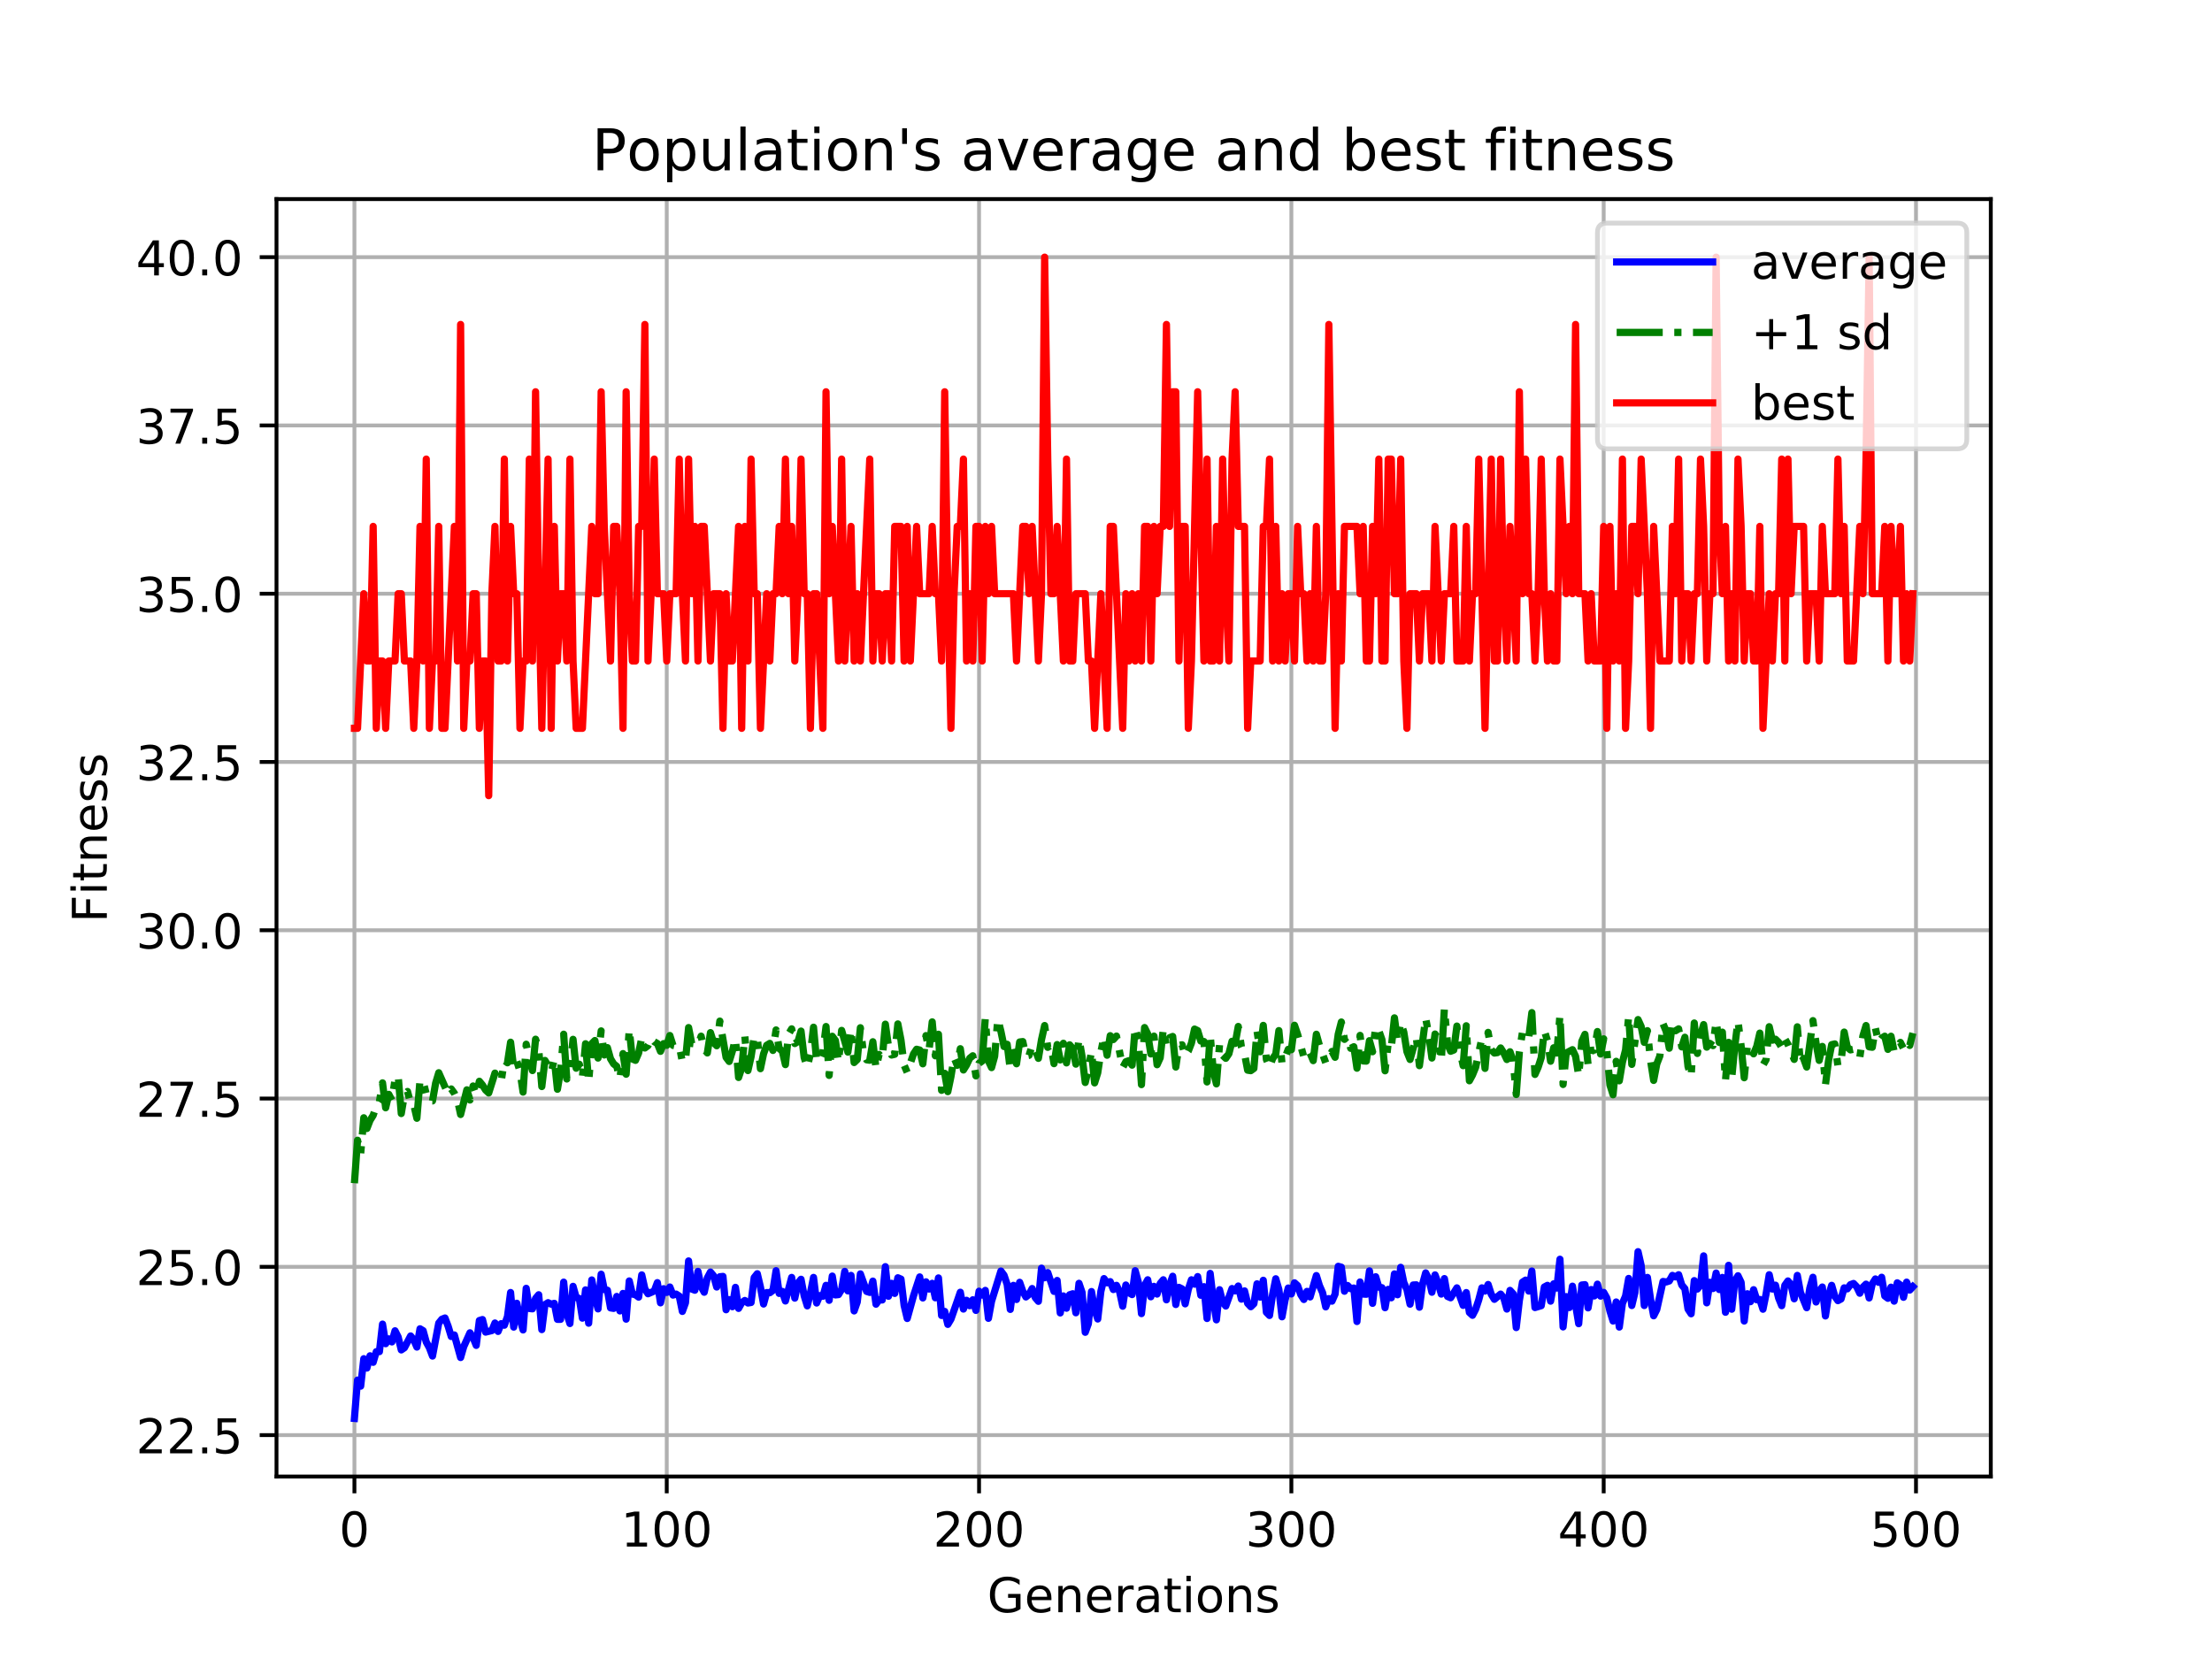 <?xml version="1.0" encoding="utf-8" standalone="no"?>
<!DOCTYPE svg PUBLIC "-//W3C//DTD SVG 1.1//EN"
  "http://www.w3.org/Graphics/SVG/1.1/DTD/svg11.dtd">
<!-- Created with matplotlib (https://matplotlib.org/) -->
<svg height="345.6pt" version="1.1" viewBox="0 0 460.8 345.6" width="460.8pt" xmlns="http://www.w3.org/2000/svg" xmlns:xlink="http://www.w3.org/1999/xlink">
 <defs>
  <style type="text/css">
*{stroke-linecap:butt;stroke-linejoin:round;}
  </style>
 </defs>
 <g id="figure_1">
  <g id="patch_1">
   <path d="M 0 345.6 
L 460.8 345.6 
L 460.8 0 
L 0 0 
z
" style="fill:#ffffff;"/>
  </g>
  <g id="axes_1">
   <g id="patch_2">
    <path d="M 57.6 307.584 
L 414.72 307.584 
L 414.72 41.472 
L 57.6 41.472 
z
" style="fill:#ffffff;"/>
   </g>
   <g id="matplotlib.axis_1">
    <g id="xtick_1">
     <g id="line2d_1">
      <path clip-path="url(#p92b3141a7f)" d="M 73.833 307.584 
L 73.833 41.472 
" style="fill:none;stroke:#b0b0b0;stroke-linecap:square;stroke-width:0.8;"/>
     </g>
     <g id="line2d_2">
      <defs>
       <path d="M 0 0 
L 0 3.5 
" id="ma9884f217b" style="stroke:#000000;stroke-width:0.8;"/>
      </defs>
      <g>
       <use style="stroke:#000000;stroke-width:0.8;" x="73.833" xlink:href="#ma9884f217b" y="307.584"/>
      </g>
     </g>
     <g id="text_1">
      <!-- 0 -->
      <defs>
       <path d="M 31.781 66.406 
Q 24.172 66.406 20.328 58.906 
Q 16.5 51.422 16.5 36.375 
Q 16.5 21.391 20.328 13.891 
Q 24.172 6.391 31.781 6.391 
Q 39.453 6.391 43.281 13.891 
Q 47.125 21.391 47.125 36.375 
Q 47.125 51.422 43.281 58.906 
Q 39.453 66.406 31.781 66.406 
z
M 31.781 74.219 
Q 44.047 74.219 50.516 64.516 
Q 56.984 54.828 56.984 36.375 
Q 56.984 17.969 50.516 8.266 
Q 44.047 -1.422 31.781 -1.422 
Q 19.531 -1.422 13.062 8.266 
Q 6.594 17.969 6.594 36.375 
Q 6.594 54.828 13.062 64.516 
Q 19.531 74.219 31.781 74.219 
z
" id="DejaVuSans-48"/>
      </defs>
      <g transform="translate(70.651 322.182)scale(0.1 -0.1)">
       <use xlink:href="#DejaVuSans-48"/>
      </g>
     </g>
    </g>
    <g id="xtick_2">
     <g id="line2d_3">
      <path clip-path="url(#p92b3141a7f)" d="M 138.894 307.584 
L 138.894 41.472 
" style="fill:none;stroke:#b0b0b0;stroke-linecap:square;stroke-width:0.8;"/>
     </g>
     <g id="line2d_4">
      <g>
       <use style="stroke:#000000;stroke-width:0.8;" x="138.894" xlink:href="#ma9884f217b" y="307.584"/>
      </g>
     </g>
     <g id="text_2">
      <!-- 100 -->
      <defs>
       <path d="M 12.406 8.297 
L 28.516 8.297 
L 28.516 63.922 
L 10.984 60.406 
L 10.984 69.391 
L 28.422 72.906 
L 38.281 72.906 
L 38.281 8.297 
L 54.391 8.297 
L 54.391 0 
L 12.406 0 
z
" id="DejaVuSans-49"/>
      </defs>
      <g transform="translate(129.35 322.182)scale(0.1 -0.1)">
       <use xlink:href="#DejaVuSans-49"/>
       <use x="63.623" xlink:href="#DejaVuSans-48"/>
       <use x="127.246" xlink:href="#DejaVuSans-48"/>
      </g>
     </g>
    </g>
    <g id="xtick_3">
     <g id="line2d_5">
      <path clip-path="url(#p92b3141a7f)" d="M 203.955 307.584 
L 203.955 41.472 
" style="fill:none;stroke:#b0b0b0;stroke-linecap:square;stroke-width:0.8;"/>
     </g>
     <g id="line2d_6">
      <g>
       <use style="stroke:#000000;stroke-width:0.8;" x="203.955" xlink:href="#ma9884f217b" y="307.584"/>
      </g>
     </g>
     <g id="text_3">
      <!-- 200 -->
      <defs>
       <path d="M 19.188 8.297 
L 53.609 8.297 
L 53.609 0 
L 7.328 0 
L 7.328 8.297 
Q 12.938 14.109 22.625 23.891 
Q 32.328 33.688 34.812 36.531 
Q 39.547 41.844 41.422 45.531 
Q 43.312 49.219 43.312 52.781 
Q 43.312 58.594 39.234 62.25 
Q 35.156 65.922 28.609 65.922 
Q 23.969 65.922 18.812 64.312 
Q 13.672 62.703 7.812 59.422 
L 7.812 69.391 
Q 13.766 71.781 18.938 73 
Q 24.125 74.219 28.422 74.219 
Q 39.75 74.219 46.484 68.547 
Q 53.219 62.891 53.219 53.422 
Q 53.219 48.922 51.531 44.891 
Q 49.859 40.875 45.406 35.406 
Q 44.188 33.984 37.641 27.219 
Q 31.109 20.453 19.188 8.297 
z
" id="DejaVuSans-50"/>
      </defs>
      <g transform="translate(194.411 322.182)scale(0.1 -0.1)">
       <use xlink:href="#DejaVuSans-50"/>
       <use x="63.623" xlink:href="#DejaVuSans-48"/>
       <use x="127.246" xlink:href="#DejaVuSans-48"/>
      </g>
     </g>
    </g>
    <g id="xtick_4">
     <g id="line2d_7">
      <path clip-path="url(#p92b3141a7f)" d="M 269.016 307.584 
L 269.016 41.472 
" style="fill:none;stroke:#b0b0b0;stroke-linecap:square;stroke-width:0.8;"/>
     </g>
     <g id="line2d_8">
      <g>
       <use style="stroke:#000000;stroke-width:0.8;" x="269.016" xlink:href="#ma9884f217b" y="307.584"/>
      </g>
     </g>
     <g id="text_4">
      <!-- 300 -->
      <defs>
       <path d="M 40.578 39.312 
Q 47.656 37.797 51.625 33 
Q 55.609 28.219 55.609 21.188 
Q 55.609 10.406 48.188 4.484 
Q 40.766 -1.422 27.094 -1.422 
Q 22.516 -1.422 17.656 -0.516 
Q 12.797 0.391 7.625 2.203 
L 7.625 11.719 
Q 11.719 9.328 16.594 8.109 
Q 21.484 6.891 26.812 6.891 
Q 36.078 6.891 40.938 10.547 
Q 45.797 14.203 45.797 21.188 
Q 45.797 27.641 41.281 31.266 
Q 36.766 34.906 28.719 34.906 
L 20.219 34.906 
L 20.219 43.016 
L 29.109 43.016 
Q 36.375 43.016 40.234 45.922 
Q 44.094 48.828 44.094 54.297 
Q 44.094 59.906 40.109 62.906 
Q 36.141 65.922 28.719 65.922 
Q 24.656 65.922 20.016 65.031 
Q 15.375 64.156 9.812 62.312 
L 9.812 71.094 
Q 15.438 72.656 20.344 73.438 
Q 25.25 74.219 29.594 74.219 
Q 40.828 74.219 47.359 69.109 
Q 53.906 64.016 53.906 55.328 
Q 53.906 49.266 50.438 45.094 
Q 46.969 40.922 40.578 39.312 
z
" id="DejaVuSans-51"/>
      </defs>
      <g transform="translate(259.472 322.182)scale(0.1 -0.1)">
       <use xlink:href="#DejaVuSans-51"/>
       <use x="63.623" xlink:href="#DejaVuSans-48"/>
       <use x="127.246" xlink:href="#DejaVuSans-48"/>
      </g>
     </g>
    </g>
    <g id="xtick_5">
     <g id="line2d_9">
      <path clip-path="url(#p92b3141a7f)" d="M 334.077 307.584 
L 334.077 41.472 
" style="fill:none;stroke:#b0b0b0;stroke-linecap:square;stroke-width:0.8;"/>
     </g>
     <g id="line2d_10">
      <g>
       <use style="stroke:#000000;stroke-width:0.8;" x="334.077" xlink:href="#ma9884f217b" y="307.584"/>
      </g>
     </g>
     <g id="text_5">
      <!-- 400 -->
      <defs>
       <path d="M 37.797 64.312 
L 12.891 25.391 
L 37.797 25.391 
z
M 35.203 72.906 
L 47.609 72.906 
L 47.609 25.391 
L 58.016 25.391 
L 58.016 17.188 
L 47.609 17.188 
L 47.609 0 
L 37.797 0 
L 37.797 17.188 
L 4.891 17.188 
L 4.891 26.703 
z
" id="DejaVuSans-52"/>
      </defs>
      <g transform="translate(324.533 322.182)scale(0.1 -0.1)">
       <use xlink:href="#DejaVuSans-52"/>
       <use x="63.623" xlink:href="#DejaVuSans-48"/>
       <use x="127.246" xlink:href="#DejaVuSans-48"/>
      </g>
     </g>
    </g>
    <g id="xtick_6">
     <g id="line2d_11">
      <path clip-path="url(#p92b3141a7f)" d="M 399.138 307.584 
L 399.138 41.472 
" style="fill:none;stroke:#b0b0b0;stroke-linecap:square;stroke-width:0.8;"/>
     </g>
     <g id="line2d_12">
      <g>
       <use style="stroke:#000000;stroke-width:0.8;" x="399.138" xlink:href="#ma9884f217b" y="307.584"/>
      </g>
     </g>
     <g id="text_6">
      <!-- 500 -->
      <defs>
       <path d="M 10.797 72.906 
L 49.516 72.906 
L 49.516 64.594 
L 19.828 64.594 
L 19.828 46.734 
Q 21.969 47.469 24.109 47.828 
Q 26.266 48.188 28.422 48.188 
Q 40.625 48.188 47.75 41.5 
Q 54.891 34.812 54.891 23.391 
Q 54.891 11.625 47.562 5.094 
Q 40.234 -1.422 26.906 -1.422 
Q 22.312 -1.422 17.547 -0.641 
Q 12.797 0.141 7.719 1.703 
L 7.719 11.625 
Q 12.109 9.234 16.797 8.062 
Q 21.484 6.891 26.703 6.891 
Q 35.156 6.891 40.078 11.328 
Q 45.016 15.766 45.016 23.391 
Q 45.016 31 40.078 35.438 
Q 35.156 39.891 26.703 39.891 
Q 22.75 39.891 18.812 39.016 
Q 14.891 38.141 10.797 36.281 
z
" id="DejaVuSans-53"/>
      </defs>
      <g transform="translate(389.594 322.182)scale(0.1 -0.1)">
       <use xlink:href="#DejaVuSans-53"/>
       <use x="63.623" xlink:href="#DejaVuSans-48"/>
       <use x="127.246" xlink:href="#DejaVuSans-48"/>
      </g>
     </g>
    </g>
    <g id="text_7">
     <!-- Generations -->
     <defs>
      <path d="M 59.516 10.406 
L 59.516 29.984 
L 43.406 29.984 
L 43.406 38.094 
L 69.281 38.094 
L 69.281 6.781 
Q 63.578 2.734 56.688 0.656 
Q 49.812 -1.422 42 -1.422 
Q 24.906 -1.422 15.25 8.562 
Q 5.609 18.562 5.609 36.375 
Q 5.609 54.25 15.25 64.234 
Q 24.906 74.219 42 74.219 
Q 49.125 74.219 55.547 72.453 
Q 61.969 70.703 67.391 67.281 
L 67.391 56.781 
Q 61.922 61.422 55.766 63.766 
Q 49.609 66.109 42.828 66.109 
Q 29.438 66.109 22.719 58.641 
Q 16.016 51.172 16.016 36.375 
Q 16.016 21.625 22.719 14.156 
Q 29.438 6.688 42.828 6.688 
Q 48.047 6.688 52.141 7.594 
Q 56.25 8.5 59.516 10.406 
z
" id="DejaVuSans-71"/>
      <path d="M 56.203 29.594 
L 56.203 25.203 
L 14.891 25.203 
Q 15.484 15.922 20.484 11.062 
Q 25.484 6.203 34.422 6.203 
Q 39.594 6.203 44.453 7.469 
Q 49.312 8.734 54.109 11.281 
L 54.109 2.781 
Q 49.266 0.734 44.188 -0.344 
Q 39.109 -1.422 33.891 -1.422 
Q 20.797 -1.422 13.156 6.188 
Q 5.516 13.812 5.516 26.812 
Q 5.516 40.234 12.766 48.109 
Q 20.016 56 32.328 56 
Q 43.359 56 49.781 48.891 
Q 56.203 41.797 56.203 29.594 
z
M 47.219 32.234 
Q 47.125 39.594 43.094 43.984 
Q 39.062 48.391 32.422 48.391 
Q 24.906 48.391 20.391 44.141 
Q 15.875 39.891 15.188 32.172 
z
" id="DejaVuSans-101"/>
      <path d="M 54.891 33.016 
L 54.891 0 
L 45.906 0 
L 45.906 32.719 
Q 45.906 40.484 42.875 44.328 
Q 39.844 48.188 33.797 48.188 
Q 26.516 48.188 22.312 43.547 
Q 18.109 38.922 18.109 30.906 
L 18.109 0 
L 9.078 0 
L 9.078 54.688 
L 18.109 54.688 
L 18.109 46.188 
Q 21.344 51.125 25.703 53.562 
Q 30.078 56 35.797 56 
Q 45.219 56 50.047 50.172 
Q 54.891 44.344 54.891 33.016 
z
" id="DejaVuSans-110"/>
      <path d="M 41.109 46.297 
Q 39.594 47.172 37.812 47.578 
Q 36.031 48 33.891 48 
Q 26.266 48 22.188 43.047 
Q 18.109 38.094 18.109 28.812 
L 18.109 0 
L 9.078 0 
L 9.078 54.688 
L 18.109 54.688 
L 18.109 46.188 
Q 20.953 51.172 25.484 53.578 
Q 30.031 56 36.531 56 
Q 37.453 56 38.578 55.875 
Q 39.703 55.766 41.062 55.516 
z
" id="DejaVuSans-114"/>
      <path d="M 34.281 27.484 
Q 23.391 27.484 19.188 25 
Q 14.984 22.516 14.984 16.5 
Q 14.984 11.719 18.141 8.906 
Q 21.297 6.109 26.703 6.109 
Q 34.188 6.109 38.703 11.406 
Q 43.219 16.703 43.219 25.484 
L 43.219 27.484 
z
M 52.203 31.203 
L 52.203 0 
L 43.219 0 
L 43.219 8.297 
Q 40.141 3.328 35.547 0.953 
Q 30.953 -1.422 24.312 -1.422 
Q 15.922 -1.422 10.953 3.297 
Q 6 8.016 6 15.922 
Q 6 25.141 12.172 29.828 
Q 18.359 34.516 30.609 34.516 
L 43.219 34.516 
L 43.219 35.406 
Q 43.219 41.609 39.141 45 
Q 35.062 48.391 27.688 48.391 
Q 23 48.391 18.547 47.266 
Q 14.109 46.141 10.016 43.891 
L 10.016 52.203 
Q 14.938 54.109 19.578 55.047 
Q 24.219 56 28.609 56 
Q 40.484 56 46.344 49.844 
Q 52.203 43.703 52.203 31.203 
z
" id="DejaVuSans-97"/>
      <path d="M 18.312 70.219 
L 18.312 54.688 
L 36.812 54.688 
L 36.812 47.703 
L 18.312 47.703 
L 18.312 18.016 
Q 18.312 11.328 20.141 9.422 
Q 21.969 7.516 27.594 7.516 
L 36.812 7.516 
L 36.812 0 
L 27.594 0 
Q 17.188 0 13.234 3.875 
Q 9.281 7.766 9.281 18.016 
L 9.281 47.703 
L 2.688 47.703 
L 2.688 54.688 
L 9.281 54.688 
L 9.281 70.219 
z
" id="DejaVuSans-116"/>
      <path d="M 9.422 54.688 
L 18.406 54.688 
L 18.406 0 
L 9.422 0 
z
M 9.422 75.984 
L 18.406 75.984 
L 18.406 64.594 
L 9.422 64.594 
z
" id="DejaVuSans-105"/>
      <path d="M 30.609 48.391 
Q 23.391 48.391 19.188 42.75 
Q 14.984 37.109 14.984 27.297 
Q 14.984 17.484 19.156 11.844 
Q 23.344 6.203 30.609 6.203 
Q 37.797 6.203 41.984 11.859 
Q 46.188 17.531 46.188 27.297 
Q 46.188 37.016 41.984 42.703 
Q 37.797 48.391 30.609 48.391 
z
M 30.609 56 
Q 42.328 56 49.016 48.375 
Q 55.719 40.766 55.719 27.297 
Q 55.719 13.875 49.016 6.219 
Q 42.328 -1.422 30.609 -1.422 
Q 18.844 -1.422 12.172 6.219 
Q 5.516 13.875 5.516 27.297 
Q 5.516 40.766 12.172 48.375 
Q 18.844 56 30.609 56 
z
" id="DejaVuSans-111"/>
      <path d="M 44.281 53.078 
L 44.281 44.578 
Q 40.484 46.531 36.375 47.5 
Q 32.281 48.484 27.875 48.484 
Q 21.188 48.484 17.844 46.438 
Q 14.5 44.391 14.5 40.281 
Q 14.5 37.156 16.891 35.375 
Q 19.281 33.594 26.516 31.984 
L 29.594 31.297 
Q 39.156 29.25 43.188 25.516 
Q 47.219 21.781 47.219 15.094 
Q 47.219 7.469 41.188 3.016 
Q 35.156 -1.422 24.609 -1.422 
Q 20.219 -1.422 15.453 -0.562 
Q 10.688 0.297 5.422 2 
L 5.422 11.281 
Q 10.406 8.688 15.234 7.391 
Q 20.062 6.109 24.812 6.109 
Q 31.156 6.109 34.562 8.281 
Q 37.984 10.453 37.984 14.406 
Q 37.984 18.062 35.516 20.016 
Q 33.062 21.969 24.703 23.781 
L 21.578 24.516 
Q 13.234 26.266 9.516 29.906 
Q 5.812 33.547 5.812 39.891 
Q 5.812 47.609 11.281 51.797 
Q 16.75 56 26.812 56 
Q 31.781 56 36.172 55.266 
Q 40.578 54.547 44.281 53.078 
z
" id="DejaVuSans-115"/>
     </defs>
     <g transform="translate(205.662 335.861)scale(0.1 -0.1)">
      <use xlink:href="#DejaVuSans-71"/>
      <use x="77.49" xlink:href="#DejaVuSans-101"/>
      <use x="139.014" xlink:href="#DejaVuSans-110"/>
      <use x="202.393" xlink:href="#DejaVuSans-101"/>
      <use x="263.916" xlink:href="#DejaVuSans-114"/>
      <use x="305.029" xlink:href="#DejaVuSans-97"/>
      <use x="366.309" xlink:href="#DejaVuSans-116"/>
      <use x="405.518" xlink:href="#DejaVuSans-105"/>
      <use x="433.301" xlink:href="#DejaVuSans-111"/>
      <use x="494.482" xlink:href="#DejaVuSans-110"/>
      <use x="557.861" xlink:href="#DejaVuSans-115"/>
     </g>
    </g>
   </g>
   <g id="matplotlib.axis_2">
    <g id="ytick_1">
     <g id="line2d_13">
      <path clip-path="url(#p92b3141a7f)" d="M 57.6 298.959 
L 414.72 298.959 
" style="fill:none;stroke:#b0b0b0;stroke-linecap:square;stroke-width:0.8;"/>
     </g>
     <g id="line2d_14">
      <defs>
       <path d="M 0 0 
L -3.5 0 
" id="mbeeeafb068" style="stroke:#000000;stroke-width:0.8;"/>
      </defs>
      <g>
       <use style="stroke:#000000;stroke-width:0.8;" x="57.6" xlink:href="#mbeeeafb068" y="298.959"/>
      </g>
     </g>
     <g id="text_8">
      <!-- 22.5 -->
      <defs>
       <path d="M 10.688 12.406 
L 21 12.406 
L 21 0 
L 10.688 0 
z
" id="DejaVuSans-46"/>
      </defs>
      <g transform="translate(28.334 302.758)scale(0.1 -0.1)">
       <use xlink:href="#DejaVuSans-50"/>
       <use x="63.623" xlink:href="#DejaVuSans-50"/>
       <use x="127.246" xlink:href="#DejaVuSans-46"/>
       <use x="159.033" xlink:href="#DejaVuSans-53"/>
      </g>
     </g>
    </g>
    <g id="ytick_2">
     <g id="line2d_15">
      <path clip-path="url(#p92b3141a7f)" d="M 57.6 263.903 
L 414.72 263.903 
" style="fill:none;stroke:#b0b0b0;stroke-linecap:square;stroke-width:0.8;"/>
     </g>
     <g id="line2d_16">
      <g>
       <use style="stroke:#000000;stroke-width:0.8;" x="57.6" xlink:href="#mbeeeafb068" y="263.903"/>
      </g>
     </g>
     <g id="text_9">
      <!-- 25.0 -->
      <g transform="translate(28.334 267.702)scale(0.1 -0.1)">
       <use xlink:href="#DejaVuSans-50"/>
       <use x="63.623" xlink:href="#DejaVuSans-53"/>
       <use x="127.246" xlink:href="#DejaVuSans-46"/>
       <use x="159.033" xlink:href="#DejaVuSans-48"/>
      </g>
     </g>
    </g>
    <g id="ytick_3">
     <g id="line2d_17">
      <path clip-path="url(#p92b3141a7f)" d="M 57.6 228.847 
L 414.72 228.847 
" style="fill:none;stroke:#b0b0b0;stroke-linecap:square;stroke-width:0.8;"/>
     </g>
     <g id="line2d_18">
      <g>
       <use style="stroke:#000000;stroke-width:0.8;" x="57.6" xlink:href="#mbeeeafb068" y="228.847"/>
      </g>
     </g>
     <g id="text_10">
      <!-- 27.5 -->
      <defs>
       <path d="M 8.203 72.906 
L 55.078 72.906 
L 55.078 68.703 
L 28.609 0 
L 18.312 0 
L 43.219 64.594 
L 8.203 64.594 
z
" id="DejaVuSans-55"/>
      </defs>
      <g transform="translate(28.334 232.646)scale(0.1 -0.1)">
       <use xlink:href="#DejaVuSans-50"/>
       <use x="63.623" xlink:href="#DejaVuSans-55"/>
       <use x="127.246" xlink:href="#DejaVuSans-46"/>
       <use x="159.033" xlink:href="#DejaVuSans-53"/>
      </g>
     </g>
    </g>
    <g id="ytick_4">
     <g id="line2d_19">
      <path clip-path="url(#p92b3141a7f)" d="M 57.6 193.791 
L 414.72 193.791 
" style="fill:none;stroke:#b0b0b0;stroke-linecap:square;stroke-width:0.8;"/>
     </g>
     <g id="line2d_20">
      <g>
       <use style="stroke:#000000;stroke-width:0.8;" x="57.6" xlink:href="#mbeeeafb068" y="193.791"/>
      </g>
     </g>
     <g id="text_11">
      <!-- 30.0 -->
      <g transform="translate(28.334 197.59)scale(0.1 -0.1)">
       <use xlink:href="#DejaVuSans-51"/>
       <use x="63.623" xlink:href="#DejaVuSans-48"/>
       <use x="127.246" xlink:href="#DejaVuSans-46"/>
       <use x="159.033" xlink:href="#DejaVuSans-48"/>
      </g>
     </g>
    </g>
    <g id="ytick_5">
     <g id="line2d_21">
      <path clip-path="url(#p92b3141a7f)" d="M 57.6 158.735 
L 414.72 158.735 
" style="fill:none;stroke:#b0b0b0;stroke-linecap:square;stroke-width:0.8;"/>
     </g>
     <g id="line2d_22">
      <g>
       <use style="stroke:#000000;stroke-width:0.8;" x="57.6" xlink:href="#mbeeeafb068" y="158.735"/>
      </g>
     </g>
     <g id="text_12">
      <!-- 32.5 -->
      <g transform="translate(28.334 162.535)scale(0.1 -0.1)">
       <use xlink:href="#DejaVuSans-51"/>
       <use x="63.623" xlink:href="#DejaVuSans-50"/>
       <use x="127.246" xlink:href="#DejaVuSans-46"/>
       <use x="159.033" xlink:href="#DejaVuSans-53"/>
      </g>
     </g>
    </g>
    <g id="ytick_6">
     <g id="line2d_23">
      <path clip-path="url(#p92b3141a7f)" d="M 57.6 123.68 
L 414.72 123.68 
" style="fill:none;stroke:#b0b0b0;stroke-linecap:square;stroke-width:0.8;"/>
     </g>
     <g id="line2d_24">
      <g>
       <use style="stroke:#000000;stroke-width:0.8;" x="57.6" xlink:href="#mbeeeafb068" y="123.68"/>
      </g>
     </g>
     <g id="text_13">
      <!-- 35.0 -->
      <g transform="translate(28.334 127.479)scale(0.1 -0.1)">
       <use xlink:href="#DejaVuSans-51"/>
       <use x="63.623" xlink:href="#DejaVuSans-53"/>
       <use x="127.246" xlink:href="#DejaVuSans-46"/>
       <use x="159.033" xlink:href="#DejaVuSans-48"/>
      </g>
     </g>
    </g>
    <g id="ytick_7">
     <g id="line2d_25">
      <path clip-path="url(#p92b3141a7f)" d="M 57.6 88.624 
L 414.72 88.624 
" style="fill:none;stroke:#b0b0b0;stroke-linecap:square;stroke-width:0.8;"/>
     </g>
     <g id="line2d_26">
      <g>
       <use style="stroke:#000000;stroke-width:0.8;" x="57.6" xlink:href="#mbeeeafb068" y="88.624"/>
      </g>
     </g>
     <g id="text_14">
      <!-- 37.5 -->
      <g transform="translate(28.334 92.423)scale(0.1 -0.1)">
       <use xlink:href="#DejaVuSans-51"/>
       <use x="63.623" xlink:href="#DejaVuSans-55"/>
       <use x="127.246" xlink:href="#DejaVuSans-46"/>
       <use x="159.033" xlink:href="#DejaVuSans-53"/>
      </g>
     </g>
    </g>
    <g id="ytick_8">
     <g id="line2d_27">
      <path clip-path="url(#p92b3141a7f)" d="M 57.6 53.568 
L 414.72 53.568 
" style="fill:none;stroke:#b0b0b0;stroke-linecap:square;stroke-width:0.8;"/>
     </g>
     <g id="line2d_28">
      <g>
       <use style="stroke:#000000;stroke-width:0.8;" x="57.6" xlink:href="#mbeeeafb068" y="53.568"/>
      </g>
     </g>
     <g id="text_15">
      <!-- 40.0 -->
      <g transform="translate(28.334 57.367)scale(0.1 -0.1)">
       <use xlink:href="#DejaVuSans-52"/>
       <use x="63.623" xlink:href="#DejaVuSans-48"/>
       <use x="127.246" xlink:href="#DejaVuSans-46"/>
       <use x="159.033" xlink:href="#DejaVuSans-48"/>
      </g>
     </g>
    </g>
    <g id="text_16">
     <!-- Fitness -->
     <defs>
      <path d="M 9.812 72.906 
L 51.703 72.906 
L 51.703 64.594 
L 19.672 64.594 
L 19.672 43.109 
L 48.578 43.109 
L 48.578 34.812 
L 19.672 34.812 
L 19.672 0 
L 9.812 0 
z
" id="DejaVuSans-70"/>
     </defs>
     <g transform="translate(22.255 192.202)rotate(-90)scale(0.1 -0.1)">
      <use xlink:href="#DejaVuSans-70"/>
      <use x="57.41" xlink:href="#DejaVuSans-105"/>
      <use x="85.193" xlink:href="#DejaVuSans-116"/>
      <use x="124.402" xlink:href="#DejaVuSans-110"/>
      <use x="187.781" xlink:href="#DejaVuSans-101"/>
      <use x="249.305" xlink:href="#DejaVuSans-115"/>
      <use x="301.404" xlink:href="#DejaVuSans-115"/>
     </g>
    </g>
   </g>
   <g id="line2d_29">
    <path clip-path="url(#p92b3141a7f)" d="M 73.833 295.488 
L 74.483 287.495 
L 75.134 288.765 
L 75.785 283.043 
L 76.435 284.989 
L 77.086 282.436 
L 77.736 283.796 
L 78.387 281.579 
L 79.038 281.571 
L 79.688 275.836 
L 80.339 279.918 
L 80.989 278.912 
L 81.64 279.546 
L 82.291 277.231 
L 82.941 278.515 
L 83.592 281.214 
L 84.242 280.772 
L 85.544 278.306 
L 86.194 279.111 
L 86.845 280.619 
L 87.496 276.812 
L 88.146 277.206 
L 88.797 279.571 
L 89.447 280.758 
L 90.098 282.493 
L 91.399 275.623 
L 92.05 274.825 
L 92.7 274.561 
L 93.351 276.269 
L 94.002 278.418 
L 94.652 278.099 
L 95.953 282.798 
L 96.604 280.532 
L 97.905 277.646 
L 98.556 278.658 
L 99.207 280.268 
L 99.857 275.092 
L 100.508 274.887 
L 101.158 277.502 
L 102.46 277.183 
L 103.11 275.606 
L 103.761 277.361 
L 104.411 275.746 
L 105.062 276.067 
L 105.713 274.279 
L 106.363 269.253 
L 107.014 276.46 
L 107.664 271.494 
L 108.315 274.77 
L 108.966 277.049 
L 109.616 268.379 
L 110.267 272.583 
L 110.918 272.654 
L 111.568 270.493 
L 112.219 269.722 
L 112.869 276.979 
L 113.52 271.79 
L 114.171 271.37 
L 114.821 271.685 
L 115.472 271.51 
L 116.122 274.84 
L 116.773 274.84 
L 117.424 267.093 
L 118.074 273.683 
L 118.725 275.717 
L 119.375 267.969 
L 120.026 270.283 
L 120.677 270.493 
L 121.327 274.595 
L 121.978 268.705 
L 122.629 275.646 
L 123.279 266.637 
L 123.93 270.178 
L 124.58 272.667 
L 125.231 265.445 
L 125.882 268.635 
L 126.532 268.775 
L 127.183 272.456 
L 127.833 272.562 
L 128.484 270.073 
L 129.135 273.087 
L 129.785 269.442 
L 130.436 274.805 
L 131.086 266.847 
L 131.737 269.582 
L 132.388 269.722 
L 133.038 270.213 
L 133.689 265.585 
L 134.339 268.495 
L 134.99 269.512 
L 136.291 268.951 
L 136.942 267.198 
L 137.593 271.405 
L 138.243 268.46 
L 138.894 269.231 
L 139.544 268.109 
L 140.195 269.792 
L 140.846 269.582 
L 141.496 270.002 
L 142.147 273.193 
L 142.797 271.405 
L 143.448 262.676 
L 144.099 268.53 
L 144.749 268.775 
L 145.4 264.849 
L 146.05 268.004 
L 146.701 269.196 
L 147.352 266.216 
L 148.002 264.989 
L 148.653 265.761 
L 149.304 268.109 
L 149.954 265.971 
L 150.605 265.901 
L 151.255 272.842 
L 151.906 270.739 
L 152.557 272.211 
L 153.207 268.18 
L 153.858 272.562 
L 154.508 271.405 
L 155.159 270.914 
L 155.81 271.44 
L 156.46 271.335 
L 157.111 266.146 
L 157.761 265.34 
L 158.412 268.109 
L 159.063 271.65 
L 159.713 269.266 
L 160.364 269.301 
L 161.015 268.811 
L 161.665 264.709 
L 162.316 269.442 
L 162.966 269.021 
L 163.617 271.019 
L 164.918 266.111 
L 165.569 270.423 
L 166.219 267.303 
L 166.87 266.497 
L 167.521 269.932 
L 168.171 272.036 
L 168.822 269.336 
L 169.472 266.111 
L 170.123 271.44 
L 170.774 269.897 
L 171.424 270.037 
L 172.075 267.759 
L 172.725 270.879 
L 173.376 265.831 
L 174.027 269.757 
L 174.677 269.687 
L 175.328 268.6 
L 175.979 264.849 
L 176.629 268.916 
L 177.28 265.691 
L 177.93 273.087 
L 178.581 271.229 
L 179.232 265.375 
L 180.533 269.021 
L 181.183 269.231 
L 181.834 266.882 
L 182.485 271.685 
L 183.135 270.774 
L 183.786 270.809 
L 184.436 263.868 
L 185.087 270.037 
L 185.738 267.338 
L 186.388 269.442 
L 187.039 266.181 
L 187.69 266.462 
L 188.34 271.931 
L 188.991 274.665 
L 190.292 269.967 
L 191.593 266.006 
L 192.244 270.388 
L 192.894 267.023 
L 193.545 268.53 
L 194.196 267.338 
L 194.846 270.353 
L 195.497 266.216 
L 196.147 274.034 
L 196.798 273.193 
L 197.449 275.892 
L 198.099 274.805 
L 199.401 271.089 
L 200.051 269.196 
L 200.702 272.702 
L 201.352 270.879 
L 202.003 272.001 
L 202.654 270.774 
L 203.304 272.982 
L 203.955 268.986 
L 204.605 269.792 
L 205.256 268.811 
L 205.907 274.63 
L 206.557 271.089 
L 208.509 264.779 
L 209.16 265.656 
L 209.81 267.584 
L 210.461 272.772 
L 211.112 267.759 
L 211.762 270.704 
L 212.413 267.128 
L 213.063 268.986 
L 213.714 270.178 
L 214.365 269.652 
L 215.015 268.425 
L 215.666 270.318 
L 216.316 271.089 
L 216.967 264.183 
L 217.618 266.181 
L 218.268 265.095 
L 219.569 269.021 
L 220.22 266.742 
L 220.871 273.508 
L 221.521 269.967 
L 222.172 272.526 
L 222.822 269.722 
L 223.473 269.512 
L 224.124 273.473 
L 224.774 267.338 
L 225.425 269.266 
L 226.076 277.539 
L 226.726 275.752 
L 227.377 269.056 
L 228.027 272.772 
L 228.678 274.77 
L 229.329 269.021 
L 229.979 266.357 
L 230.63 267.233 
L 231.28 266.988 
L 231.931 268.635 
L 232.582 267.759 
L 233.232 269.091 
L 233.883 272.106 
L 234.533 267.689 
L 235.184 269.301 
L 235.835 269.687 
L 236.485 264.709 
L 237.136 267.093 
L 237.787 273.648 
L 238.437 267.794 
L 239.088 266.602 
L 239.738 270.143 
L 240.389 267.969 
L 241.04 269.582 
L 241.69 267.373 
L 242.341 266.602 
L 242.991 270.774 
L 243.642 267.654 
L 244.293 265.866 
L 244.943 271.755 
L 245.594 268.18 
L 246.244 268.495 
L 246.895 271.615 
L 247.546 268.6 
L 248.196 266.602 
L 248.847 267.513 
L 249.498 265.936 
L 250.148 269.827 
L 250.799 268.039 
L 251.449 274.665 
L 252.1 265.27 
L 252.751 270.844 
L 253.401 274.945 
L 254.052 268.67 
L 254.702 271.229 
L 255.353 272.071 
L 256.654 268.425 
L 257.305 268.916 
L 257.955 267.899 
L 258.606 270.633 
L 259.257 268.916 
L 259.907 271.51 
L 260.558 272.211 
L 261.208 271.58 
L 261.859 267.443 
L 262.51 270.213 
L 263.16 266.707 
L 263.811 273.368 
L 264.462 274.034 
L 265.112 269.617 
L 265.763 266.392 
L 266.413 268.635 
L 267.064 274.314 
L 267.715 270.774 
L 268.365 268.32 
L 269.016 269.547 
L 269.666 267.233 
L 270.317 267.829 
L 270.968 269.687 
L 271.618 270.704 
L 272.269 269.021 
L 272.919 270.178 
L 274.221 265.726 
L 274.871 267.829 
L 275.522 269.301 
L 276.173 272.246 
L 276.823 270.528 
L 277.474 271.054 
L 278.124 269.582 
L 278.775 263.798 
L 279.426 263.973 
L 280.076 268.986 
L 280.727 267.794 
L 281.377 268.46 
L 282.028 268.32 
L 282.679 275.296 
L 283.329 267.058 
L 283.98 269.582 
L 284.63 269.617 
L 285.281 264.744 
L 285.932 271.51 
L 286.582 265.971 
L 287.233 268.144 
L 287.884 268.25 
L 288.534 272.421 
L 289.185 268.6 
L 289.835 270.353 
L 290.486 265.375 
L 291.137 269.722 
L 291.787 264.008 
L 292.438 267.163 
L 293.088 268.635 
L 293.739 271.685 
L 294.39 267.689 
L 295.04 267.654 
L 295.691 272.316 
L 296.341 267.513 
L 296.992 265.165 
L 297.643 266.427 
L 298.293 269.196 
L 298.944 265.585 
L 299.595 267.338 
L 300.245 269.582 
L 300.896 266.357 
L 301.546 270.073 
L 302.197 270.353 
L 303.498 268.285 
L 304.799 271.931 
L 305.45 269.266 
L 306.101 273.403 
L 306.751 273.999 
L 307.402 272.737 
L 308.052 270.774 
L 308.703 268.285 
L 309.354 268.951 
L 310.004 267.584 
L 310.655 269.617 
L 311.305 270.669 
L 312.607 269.582 
L 313.257 270.353 
L 313.908 272.702 
L 314.559 268.811 
L 315.209 269.512 
L 315.86 276.558 
L 316.51 270.914 
L 317.161 267.093 
L 317.812 266.672 
L 318.462 268.951 
L 319.113 264.779 
L 319.763 272.386 
L 321.065 272.001 
L 321.715 268.109 
L 322.366 267.759 
L 323.016 271.054 
L 323.667 267.443 
L 324.318 268.32 
L 324.968 262.325 
L 325.619 276.418 
L 326.27 270.108 
L 326.92 272.386 
L 327.571 267.934 
L 328.872 275.752 
L 329.523 267.689 
L 330.173 267.619 
L 330.824 272.456 
L 331.474 268.635 
L 332.125 269.967 
L 332.776 267.513 
L 333.426 270.002 
L 334.077 269.231 
L 334.727 270.388 
L 335.378 273.122 
L 336.029 275.191 
L 336.679 271.229 
L 337.33 276.453 
L 337.981 271.51 
L 338.631 270.002 
L 339.282 266.322 
L 339.932 271.966 
L 340.583 269.266 
L 341.234 260.748 
L 341.884 263.622 
L 342.535 271.966 
L 343.185 266.111 
L 343.836 270.633 
L 344.487 274.104 
L 345.137 272.807 
L 346.438 266.953 
L 347.089 267.058 
L 347.74 266.847 
L 348.39 265.691 
L 349.041 266.006 
L 349.691 265.55 
L 350.342 267.689 
L 350.993 268.46 
L 351.643 272.702 
L 352.294 273.683 
L 352.945 266.777 
L 353.595 268.53 
L 354.246 267.724 
L 354.896 261.624 
L 355.547 271.405 
L 356.198 267.128 
L 356.848 268.425 
L 357.499 265.2 
L 358.149 268.635 
L 358.8 266.111 
L 359.451 273.368 
L 360.101 263.587 
L 360.752 272.737 
L 361.402 266.882 
L 362.053 265.761 
L 362.704 267.128 
L 363.354 275.191 
L 364.005 269.512 
L 364.656 271.159 
L 365.306 268.67 
L 365.957 270.774 
L 366.607 270.704 
L 367.258 272.737 
L 367.909 269.547 
L 368.559 265.55 
L 369.21 268.53 
L 369.86 267.724 
L 370.511 270.388 
L 371.162 272.001 
L 371.812 267.759 
L 372.463 266.847 
L 373.113 267.619 
L 373.764 270.563 
L 374.415 265.691 
L 375.065 269.231 
L 376.367 272.421 
L 377.017 268.355 
L 377.668 266.076 
L 378.318 271.229 
L 378.969 269.021 
L 379.62 268.109 
L 380.27 274.139 
L 380.921 269.897 
L 381.571 267.759 
L 382.222 270.037 
L 382.873 270.949 
L 383.523 270.598 
L 384.174 268.285 
L 384.824 268.495 
L 385.475 267.619 
L 386.126 267.373 
L 386.776 268.039 
L 387.427 269.406 
L 388.078 268.144 
L 388.728 267.513 
L 389.379 270.388 
L 390.029 267.443 
L 390.68 266.427 
L 391.331 267.128 
L 391.981 266.076 
L 392.632 269.967 
L 393.282 270.458 
L 393.933 268.144 
L 394.584 271.054 
L 395.234 267.233 
L 395.885 267.689 
L 396.535 270.248 
L 397.186 267.093 
L 397.837 268.74 
L 398.487 268.039 
L 398.487 268.039 
" style="fill:none;stroke:#0000ff;stroke-linecap:square;stroke-width:1.5;"/>
   </g>
   <g id="line2d_30">
    <path clip-path="url(#p92b3141a7f)" d="M 73.833 246.483 
L 74.483 237.53 
L 75.134 240.361 
L 75.785 232.852 
L 76.435 235.088 
L 77.086 233.392 
L 77.736 232.351 
L 78.387 230.422 
L 79.038 229.485 
L 79.688 225.582 
L 80.339 230.771 
L 80.989 227.974 
L 81.64 229.219 
L 82.291 224.88 
L 82.941 224.036 
L 83.592 231.971 
L 84.242 228.096 
L 84.893 227.376 
L 85.544 229.838 
L 86.194 230.13 
L 86.845 232.955 
L 87.496 224.984 
L 88.146 225.285 
L 88.797 227.891 
L 89.447 229.322 
L 90.098 229.345 
L 90.749 225.627 
L 91.399 223.469 
L 93.351 227.901 
L 94.002 226.847 
L 94.652 227.748 
L 95.303 229.149 
L 95.953 232.168 
L 97.255 227.034 
L 97.905 229.153 
L 98.556 226.229 
L 99.207 228.055 
L 99.857 225.247 
L 100.508 226.031 
L 101.158 227.073 
L 101.809 227.684 
L 103.11 223.549 
L 103.761 225.209 
L 104.411 225.259 
L 105.062 220.906 
L 105.713 221.397 
L 106.363 217.111 
L 107.014 222.479 
L 107.664 221.052 
L 108.315 223.145 
L 108.966 227.505 
L 109.616 217.53 
L 110.267 220.711 
L 110.918 223.017 
L 111.568 216.486 
L 112.219 218.53 
L 112.869 226.347 
L 113.52 220.91 
L 114.171 222.004 
L 114.821 223.391 
L 115.472 220.703 
L 116.122 226.914 
L 116.773 223.068 
L 117.424 215.446 
L 118.074 224.774 
L 118.725 222.778 
L 119.375 216.513 
L 120.026 222.529 
L 120.677 221.698 
L 121.327 224.337 
L 121.978 217.432 
L 122.629 225.467 
L 123.279 217.415 
L 123.93 216.76 
L 124.58 220.417 
L 125.231 214.755 
L 125.882 219.771 
L 126.532 218.243 
L 127.183 220.559 
L 127.833 221.623 
L 128.484 222.147 
L 129.135 224.683 
L 129.785 219.482 
L 130.436 223.777 
L 131.086 214.426 
L 131.737 220.612 
L 132.388 220.889 
L 133.038 219.369 
L 133.689 216.207 
L 134.339 218.317 
L 134.99 217.828 
L 135.641 216.272 
L 136.291 217.001 
L 136.942 217.385 
L 137.593 219.015 
L 138.243 217.4 
L 138.894 217.757 
L 139.544 215.718 
L 140.195 217.77 
L 140.846 217.906 
L 141.496 217.797 
L 142.147 221.208 
L 142.797 220.966 
L 143.448 214.061 
L 144.099 217.38 
L 144.749 217.452 
L 145.4 217.779 
L 146.05 215.853 
L 146.701 218.58 
L 147.352 219.346 
L 148.002 215.114 
L 148.653 217.186 
L 149.304 217.854 
L 149.954 212.713 
L 151.255 220.261 
L 151.906 221.123 
L 152.557 219.016 
L 153.207 216.379 
L 153.858 224.462 
L 154.508 222.52 
L 155.159 215.815 
L 155.81 223.02 
L 156.46 220.14 
L 157.111 215.921 
L 157.761 216.178 
L 158.412 222.629 
L 159.063 219.527 
L 159.713 217.752 
L 160.364 217.359 
L 161.015 218.824 
L 161.665 214.553 
L 162.316 218.421 
L 162.966 218.958 
L 163.617 221.781 
L 164.268 215.429 
L 164.918 214.328 
L 165.569 217.39 
L 166.219 216.991 
L 166.87 214.793 
L 167.521 220.306 
L 168.171 222.304 
L 168.822 219.518 
L 169.472 213.987 
L 170.123 221.089 
L 170.774 220.77 
L 171.424 219.08 
L 172.075 213.842 
L 172.725 224.025 
L 173.376 215.872 
L 174.027 216.744 
L 174.677 221.219 
L 175.328 214.65 
L 176.629 219.172 
L 177.28 214.502 
L 177.93 221.345 
L 178.581 220.721 
L 179.232 214.095 
L 179.882 219.517 
L 180.533 220.778 
L 181.183 220.868 
L 181.834 217.015 
L 182.485 222.543 
L 183.135 219.655 
L 183.786 220.436 
L 184.436 213.353 
L 185.087 217.973 
L 185.738 219.786 
L 186.388 219.63 
L 187.039 213.302 
L 187.69 216.65 
L 188.34 221.881 
L 188.991 223.395 
L 190.292 219.574 
L 190.943 218.579 
L 191.593 218.739 
L 192.244 221.614 
L 192.894 215.735 
L 193.545 218.694 
L 194.196 212.876 
L 194.846 219.944 
L 195.497 215.459 
L 196.147 227.137 
L 196.798 223.589 
L 197.449 227.41 
L 198.099 224.28 
L 198.75 220.328 
L 199.401 221.921 
L 200.051 218.463 
L 200.702 222.9 
L 201.352 221.851 
L 202.003 220.453 
L 202.654 219.935 
L 203.304 224.128 
L 203.955 221.494 
L 204.605 221.038 
L 205.256 212.115 
L 205.907 221.014 
L 206.557 222.404 
L 207.208 220.043 
L 207.858 212.274 
L 208.509 214.85 
L 209.16 218.012 
L 209.81 217.546 
L 210.461 222.874 
L 211.112 218.134 
L 211.762 221.606 
L 212.413 217.064 
L 213.063 216.978 
L 213.714 219.976 
L 214.365 219.854 
L 215.015 217.773 
L 215.666 218.676 
L 216.316 220.473 
L 216.967 216.56 
L 217.618 213.638 
L 218.268 218.182 
L 218.919 217.749 
L 219.569 221.579 
L 220.22 217.601 
L 220.871 220.806 
L 221.521 217.331 
L 222.172 221.423 
L 222.822 217.654 
L 223.473 218.422 
L 224.124 221.682 
L 224.774 216.373 
L 225.425 220.136 
L 226.076 225.502 
L 226.726 222.705 
L 227.377 219.011 
L 228.027 225.588 
L 228.678 223.499 
L 229.329 219.164 
L 229.979 215.946 
L 230.63 219.824 
L 231.28 215.75 
L 231.931 216.557 
L 232.582 215.83 
L 233.883 222.395 
L 234.533 221.178 
L 235.184 220.956 
L 235.835 221.893 
L 236.485 214.026 
L 237.136 216.65 
L 237.787 225.948 
L 238.437 214.058 
L 239.088 215.386 
L 239.738 219.551 
L 240.389 215.839 
L 241.04 221.801 
L 241.69 220.359 
L 242.341 214.294 
L 242.991 218.018 
L 243.642 216.178 
L 244.293 215.913 
L 244.943 222.285 
L 245.594 217.764 
L 246.244 217.646 
L 246.895 219.88 
L 247.546 218.969 
L 248.196 217.303 
L 248.847 214.374 
L 249.498 214.694 
L 250.148 216.868 
L 250.799 216.963 
L 251.449 225.39 
L 252.1 215.509 
L 252.751 223.096 
L 253.401 225.792 
L 254.052 217.629 
L 254.702 219.843 
L 255.353 220.467 
L 256.004 219.501 
L 256.654 216.916 
L 257.305 217.376 
L 257.955 213.829 
L 258.606 218.065 
L 259.257 219.539 
L 259.907 222.939 
L 260.558 223.04 
L 261.208 222.577 
L 261.859 214.773 
L 262.51 219.099 
L 263.16 213.607 
L 263.811 220.697 
L 264.462 222.321 
L 265.112 220.516 
L 265.763 219.609 
L 266.413 214.693 
L 267.064 221.546 
L 267.715 220.323 
L 268.365 218.593 
L 269.016 218.677 
L 269.666 213.578 
L 270.317 215.481 
L 271.618 220.214 
L 272.269 218.987 
L 272.919 219.392 
L 273.57 220.95 
L 274.221 215.454 
L 274.871 217.795 
L 276.173 221.395 
L 276.823 220.401 
L 277.474 219.03 
L 278.124 220.252 
L 278.775 215.451 
L 279.426 212.902 
L 280.076 216.517 
L 280.727 215.901 
L 281.377 218.382 
L 282.028 218.053 
L 282.679 222.526 
L 283.329 215.691 
L 283.98 221.015 
L 284.63 221.049 
L 285.281 216.788 
L 285.932 219.093 
L 286.582 213.907 
L 287.233 214.71 
L 287.884 216.578 
L 288.534 223.067 
L 289.185 217.322 
L 289.835 218.19 
L 290.486 212.037 
L 291.137 216.979 
L 291.787 212.942 
L 292.438 215.009 
L 293.088 219.082 
L 293.739 220.707 
L 295.04 216.054 
L 295.691 222.002 
L 296.992 212.089 
L 297.643 215.602 
L 298.293 220.409 
L 298.944 215.407 
L 299.595 216.499 
L 300.245 220.955 
L 300.896 210.076 
L 301.546 217.435 
L 302.197 218.997 
L 302.848 218.74 
L 303.498 213.751 
L 304.149 218.909 
L 304.799 221.999 
L 305.45 213.686 
L 306.101 225.146 
L 306.751 223.936 
L 307.402 222.338 
L 308.703 216.261 
L 309.354 222.57 
L 310.004 215.063 
L 310.655 218.697 
L 311.305 219.368 
L 311.956 219.276 
L 312.607 218.307 
L 313.257 219.333 
L 313.908 220.717 
L 314.559 219.1 
L 315.209 220.957 
L 315.86 228.007 
L 316.51 219.136 
L 317.161 215.001 
L 317.812 216.059 
L 318.462 216.184 
L 319.113 210.946 
L 319.763 223.824 
L 320.414 222.361 
L 321.065 220.329 
L 321.715 214.696 
L 322.366 216.805 
L 323.016 221.073 
L 323.667 218.268 
L 324.318 219.37 
L 324.968 211.438 
L 325.619 225.916 
L 326.27 219.352 
L 327.571 218.666 
L 328.221 220.039 
L 328.872 224.095 
L 329.523 216.913 
L 330.173 215.472 
L 330.824 221.757 
L 331.474 218.805 
L 332.125 218.751 
L 332.776 214.886 
L 333.426 219.569 
L 334.077 216.409 
L 334.727 218.889 
L 335.378 226.017 
L 336.029 228.06 
L 336.679 221.092 
L 337.33 225.153 
L 337.981 221.267 
L 338.631 218.738 
L 339.282 211.711 
L 339.932 221.73 
L 341.234 212.397 
L 341.884 213.829 
L 342.535 217.145 
L 343.185 214.709 
L 343.836 220.909 
L 344.487 225.069 
L 345.137 221.646 
L 345.788 219.957 
L 346.438 213.254 
L 347.089 214.836 
L 347.74 218.362 
L 348.39 213.25 
L 349.041 214.729 
L 349.691 214.328 
L 350.342 218.088 
L 350.993 216.079 
L 351.643 222.175 
L 352.294 224.264 
L 352.945 213.11 
L 353.595 219.45 
L 354.246 215.684 
L 354.896 213.443 
L 355.547 218.141 
L 356.198 217.349 
L 356.848 217.821 
L 357.499 212.735 
L 358.149 217.164 
L 358.8 215.016 
L 359.451 225.099 
L 360.101 217.14 
L 360.752 224.583 
L 361.402 217.83 
L 362.053 212.716 
L 362.704 217.836 
L 363.354 224.512 
L 364.005 217.838 
L 364.656 217.746 
L 365.306 219.533 
L 365.957 217.99 
L 366.607 215.214 
L 367.258 221.891 
L 367.909 220.739 
L 368.559 213.879 
L 369.21 216.693 
L 369.86 216.483 
L 370.511 217.106 
L 371.162 218.222 
L 371.812 216.401 
L 372.463 217.558 
L 373.764 220.692 
L 374.415 213.9 
L 375.065 221.585 
L 375.716 220.488 
L 376.367 222.286 
L 377.668 212.615 
L 378.318 217.331 
L 378.969 220.9 
L 379.62 217.991 
L 380.27 226.007 
L 380.921 220.92 
L 381.571 217.622 
L 382.222 217.466 
L 382.873 222.021 
L 383.523 221.232 
L 384.174 215 
L 384.824 218.141 
L 385.475 218.712 
L 386.126 218.574 
L 386.776 219.317 
L 387.427 220.281 
L 388.078 215.798 
L 388.728 213.639 
L 389.379 218.074 
L 390.029 218.168 
L 390.68 214.171 
L 391.331 217.142 
L 391.981 216.27 
L 392.632 215.858 
L 393.282 218.606 
L 393.933 215.864 
L 394.584 219.058 
L 395.234 218.464 
L 395.885 217.146 
L 396.535 218.436 
L 397.186 217.081 
L 397.837 217.783 
L 398.487 215.203 
L 398.487 215.203 
" style="fill:none;stroke:#008000;stroke-dasharray:9.6,2.4,1.5,2.4;stroke-dashoffset:0;stroke-width:1.5;"/>
   </g>
   <g id="line2d_31">
    <path clip-path="url(#p92b3141a7f)" d="M 73.833 151.724 
L 74.483 151.724 
L 75.785 123.68 
L 76.435 137.702 
L 77.086 137.702 
L 77.736 109.657 
L 78.387 151.724 
L 79.038 137.702 
L 79.688 137.702 
L 80.339 151.724 
L 80.989 137.702 
L 82.291 137.702 
L 82.941 123.68 
L 83.592 123.68 
L 84.242 137.702 
L 85.544 137.702 
L 86.194 151.724 
L 86.845 137.702 
L 87.496 109.657 
L 88.146 137.702 
L 88.797 95.635 
L 89.447 151.724 
L 90.098 137.702 
L 90.749 137.702 
L 91.399 109.657 
L 92.05 151.724 
L 92.7 151.724 
L 94.652 109.657 
L 95.303 137.702 
L 95.953 67.59 
L 96.604 151.724 
L 97.255 137.702 
L 97.905 137.702 
L 98.556 123.68 
L 99.207 123.68 
L 99.857 151.724 
L 100.508 137.702 
L 101.158 137.702 
L 101.809 165.747 
L 102.46 123.68 
L 103.11 109.657 
L 103.761 137.702 
L 104.411 137.702 
L 105.062 95.635 
L 105.713 137.702 
L 106.363 109.657 
L 107.014 123.68 
L 107.664 123.68 
L 108.315 151.724 
L 108.966 137.702 
L 109.616 137.702 
L 110.267 95.635 
L 110.918 137.702 
L 111.568 81.613 
L 112.219 123.68 
L 112.869 151.724 
L 114.171 95.635 
L 114.821 151.724 
L 115.472 109.657 
L 116.122 137.702 
L 116.773 123.68 
L 117.424 123.68 
L 118.074 137.702 
L 118.725 95.635 
L 119.375 137.702 
L 120.026 151.724 
L 121.327 151.724 
L 123.279 109.657 
L 123.93 123.68 
L 124.58 123.68 
L 125.231 81.613 
L 125.882 109.657 
L 127.183 137.702 
L 127.833 109.657 
L 128.484 109.657 
L 129.135 123.68 
L 129.785 151.724 
L 130.436 81.613 
L 131.086 123.68 
L 131.737 137.702 
L 132.388 137.702 
L 133.038 109.657 
L 133.689 109.657 
L 134.339 67.59 
L 134.99 137.702 
L 135.641 123.68 
L 136.291 95.635 
L 136.942 123.68 
L 138.243 123.68 
L 138.894 137.702 
L 139.544 123.68 
L 140.846 123.68 
L 141.496 95.635 
L 142.147 123.68 
L 142.797 137.702 
L 143.448 95.635 
L 144.099 123.68 
L 144.749 109.657 
L 145.4 137.702 
L 146.05 109.657 
L 146.701 109.657 
L 148.002 137.702 
L 148.653 123.68 
L 149.954 123.68 
L 150.605 151.724 
L 151.255 123.68 
L 151.906 137.702 
L 152.557 137.702 
L 153.858 109.657 
L 154.508 151.724 
L 155.159 109.657 
L 155.81 137.702 
L 156.46 95.635 
L 157.111 123.68 
L 157.761 123.68 
L 158.412 151.724 
L 159.713 123.68 
L 160.364 137.702 
L 161.015 123.68 
L 161.665 123.68 
L 162.316 109.657 
L 162.966 123.68 
L 163.617 95.635 
L 164.268 123.68 
L 164.918 109.657 
L 165.569 137.702 
L 166.219 123.68 
L 166.87 95.635 
L 167.521 123.68 
L 168.171 123.68 
L 168.822 151.724 
L 169.472 123.68 
L 170.123 123.68 
L 171.424 151.724 
L 172.075 81.613 
L 172.725 123.68 
L 173.376 109.657 
L 174.677 137.702 
L 175.328 95.635 
L 175.979 137.702 
L 177.28 109.657 
L 177.93 137.702 
L 178.581 123.68 
L 179.232 137.702 
L 181.183 95.635 
L 181.834 137.702 
L 182.485 123.68 
L 183.135 123.68 
L 183.786 137.702 
L 184.436 123.68 
L 185.087 123.68 
L 185.738 137.702 
L 186.388 109.657 
L 187.69 109.657 
L 188.34 137.702 
L 188.991 109.657 
L 189.641 137.702 
L 190.943 109.657 
L 191.593 123.68 
L 193.545 123.68 
L 194.196 109.657 
L 194.846 123.68 
L 195.497 123.68 
L 196.147 137.702 
L 196.798 81.613 
L 197.449 123.68 
L 198.099 151.724 
L 198.75 123.68 
L 199.401 109.657 
L 200.051 109.657 
L 200.702 95.635 
L 201.352 137.702 
L 202.003 123.68 
L 202.654 137.702 
L 203.304 109.657 
L 203.955 109.657 
L 204.605 137.702 
L 205.256 109.657 
L 205.907 123.68 
L 206.557 109.657 
L 207.208 123.68 
L 211.112 123.68 
L 211.762 137.702 
L 213.063 109.657 
L 213.714 109.657 
L 214.365 123.68 
L 215.015 109.657 
L 216.316 137.702 
L 216.967 123.68 
L 217.618 53.568 
L 218.268 95.635 
L 218.919 123.68 
L 219.569 123.68 
L 220.22 109.657 
L 221.521 137.702 
L 222.172 95.635 
L 222.822 137.702 
L 223.473 137.702 
L 224.124 123.68 
L 226.076 123.68 
L 226.726 137.702 
L 227.377 137.702 
L 228.027 151.724 
L 229.329 123.68 
L 230.63 151.724 
L 231.28 109.657 
L 231.931 109.657 
L 233.883 151.724 
L 234.533 123.68 
L 235.184 137.702 
L 235.835 123.68 
L 236.485 137.702 
L 237.136 123.68 
L 237.787 137.702 
L 238.437 109.657 
L 239.088 109.657 
L 239.738 137.702 
L 240.389 109.657 
L 241.04 123.68 
L 241.69 109.657 
L 242.341 109.657 
L 242.991 67.59 
L 243.642 109.657 
L 244.293 81.613 
L 244.943 81.613 
L 245.594 137.702 
L 246.244 109.657 
L 246.895 109.657 
L 247.546 151.724 
L 248.196 137.702 
L 249.498 81.613 
L 250.799 137.702 
L 251.449 95.635 
L 252.1 137.702 
L 252.751 137.702 
L 253.401 109.657 
L 254.052 137.702 
L 254.702 95.635 
L 255.353 123.68 
L 256.004 137.702 
L 256.654 95.635 
L 257.305 81.613 
L 257.955 109.657 
L 259.257 109.657 
L 259.907 151.724 
L 260.558 137.702 
L 262.51 137.702 
L 263.16 109.657 
L 263.811 109.657 
L 264.462 95.635 
L 265.112 137.702 
L 265.763 109.657 
L 266.413 137.702 
L 267.064 123.68 
L 267.715 137.702 
L 268.365 123.68 
L 269.016 123.68 
L 269.666 137.702 
L 270.317 109.657 
L 270.968 123.68 
L 271.618 123.68 
L 272.269 137.702 
L 272.919 123.68 
L 273.57 137.702 
L 274.221 109.657 
L 274.871 137.702 
L 275.522 137.702 
L 276.173 123.68 
L 276.823 67.59 
L 278.124 151.724 
L 278.775 123.68 
L 279.426 137.702 
L 280.076 109.657 
L 282.679 109.657 
L 283.329 123.68 
L 283.98 109.657 
L 284.63 137.702 
L 285.281 137.702 
L 285.932 109.657 
L 286.582 123.68 
L 287.233 95.635 
L 287.884 137.702 
L 288.534 137.702 
L 289.185 95.635 
L 289.835 95.635 
L 290.486 123.68 
L 291.137 123.68 
L 291.787 95.635 
L 292.438 137.702 
L 293.088 151.724 
L 293.739 123.68 
L 295.04 123.68 
L 295.691 137.702 
L 296.341 123.68 
L 297.643 123.68 
L 298.293 137.702 
L 298.944 109.657 
L 300.245 137.702 
L 300.896 123.68 
L 302.197 123.68 
L 302.848 109.657 
L 303.498 137.702 
L 304.799 137.702 
L 305.45 109.657 
L 306.101 137.702 
L 306.751 123.68 
L 307.402 123.68 
L 308.052 95.635 
L 309.354 151.724 
L 310.655 95.635 
L 311.305 137.702 
L 311.956 137.702 
L 312.607 95.635 
L 313.257 123.68 
L 313.908 137.702 
L 314.559 109.657 
L 315.86 137.702 
L 316.51 81.613 
L 317.161 123.68 
L 317.812 95.635 
L 318.462 123.68 
L 319.113 123.68 
L 319.763 137.702 
L 320.414 123.68 
L 321.065 95.635 
L 321.715 123.68 
L 322.366 137.702 
L 323.016 123.68 
L 323.667 137.702 
L 324.318 137.702 
L 324.968 95.635 
L 326.27 123.68 
L 326.92 109.657 
L 327.571 123.68 
L 328.221 67.59 
L 328.872 123.68 
L 330.173 123.68 
L 330.824 137.702 
L 331.474 123.68 
L 332.125 137.702 
L 333.426 137.702 
L 334.077 109.657 
L 334.727 151.724 
L 335.378 109.657 
L 336.029 137.702 
L 336.679 123.68 
L 337.33 137.702 
L 337.981 95.635 
L 338.631 151.724 
L 339.282 137.702 
L 339.932 109.657 
L 340.583 109.657 
L 341.234 123.68 
L 341.884 95.635 
L 343.185 123.68 
L 343.836 151.724 
L 344.487 109.657 
L 345.788 137.702 
L 347.74 137.702 
L 348.39 109.657 
L 349.041 123.68 
L 349.691 95.635 
L 350.342 137.702 
L 350.993 123.68 
L 351.643 123.68 
L 352.294 137.702 
L 352.945 123.68 
L 353.595 123.68 
L 354.246 95.635 
L 354.896 109.657 
L 355.547 137.702 
L 356.198 123.68 
L 356.848 123.68 
L 357.499 53.568 
L 358.149 109.657 
L 358.8 123.68 
L 359.451 109.657 
L 360.101 137.702 
L 360.752 123.68 
L 361.402 137.702 
L 362.053 95.635 
L 362.704 109.657 
L 363.354 137.702 
L 364.005 123.68 
L 364.656 123.68 
L 365.306 137.702 
L 365.957 137.702 
L 366.607 109.657 
L 367.258 151.724 
L 368.559 123.68 
L 369.21 137.702 
L 369.86 123.68 
L 370.511 123.68 
L 371.162 95.635 
L 371.812 137.702 
L 372.463 95.635 
L 373.113 123.68 
L 373.764 109.657 
L 375.716 109.657 
L 376.367 137.702 
L 377.017 123.68 
L 378.318 123.68 
L 378.969 137.702 
L 379.62 109.657 
L 380.27 123.68 
L 382.222 123.68 
L 382.873 95.635 
L 383.523 123.68 
L 384.174 109.657 
L 384.824 137.702 
L 386.126 137.702 
L 387.427 109.657 
L 388.078 123.68 
L 388.728 95.635 
L 389.379 53.568 
L 390.029 123.68 
L 391.981 123.68 
L 392.632 109.657 
L 393.282 137.702 
L 393.933 109.657 
L 394.584 123.68 
L 395.234 123.68 
L 395.885 109.657 
L 396.535 137.702 
L 397.186 123.68 
L 397.837 137.702 
L 398.487 123.68 
L 398.487 123.68 
" style="fill:none;stroke:#ff0000;stroke-linecap:square;stroke-width:1.5;"/>
   </g>
   <g id="patch_3">
    <path d="M 57.6 307.584 
L 57.6 41.472 
" style="fill:none;stroke:#000000;stroke-linecap:square;stroke-linejoin:miter;stroke-width:0.8;"/>
   </g>
   <g id="patch_4">
    <path d="M 414.72 307.584 
L 414.72 41.472 
" style="fill:none;stroke:#000000;stroke-linecap:square;stroke-linejoin:miter;stroke-width:0.8;"/>
   </g>
   <g id="patch_5">
    <path d="M 57.6 307.584 
L 414.72 307.584 
" style="fill:none;stroke:#000000;stroke-linecap:square;stroke-linejoin:miter;stroke-width:0.8;"/>
   </g>
   <g id="patch_6">
    <path d="M 57.6 41.472 
L 414.72 41.472 
" style="fill:none;stroke:#000000;stroke-linecap:square;stroke-linejoin:miter;stroke-width:0.8;"/>
   </g>
   <g id="text_17">
    <!-- Population's average and best fitness -->
    <defs>
     <path d="M 19.672 64.797 
L 19.672 37.406 
L 32.078 37.406 
Q 38.969 37.406 42.719 40.969 
Q 46.484 44.531 46.484 51.125 
Q 46.484 57.672 42.719 61.234 
Q 38.969 64.797 32.078 64.797 
z
M 9.812 72.906 
L 32.078 72.906 
Q 44.344 72.906 50.609 67.359 
Q 56.891 61.812 56.891 51.125 
Q 56.891 40.328 50.609 34.812 
Q 44.344 29.297 32.078 29.297 
L 19.672 29.297 
L 19.672 0 
L 9.812 0 
z
" id="DejaVuSans-80"/>
     <path d="M 18.109 8.203 
L 18.109 -20.797 
L 9.078 -20.797 
L 9.078 54.688 
L 18.109 54.688 
L 18.109 46.391 
Q 20.953 51.266 25.266 53.625 
Q 29.594 56 35.594 56 
Q 45.562 56 51.781 48.094 
Q 58.016 40.188 58.016 27.297 
Q 58.016 14.406 51.781 6.484 
Q 45.562 -1.422 35.594 -1.422 
Q 29.594 -1.422 25.266 0.953 
Q 20.953 3.328 18.109 8.203 
z
M 48.688 27.297 
Q 48.688 37.203 44.609 42.844 
Q 40.531 48.484 33.406 48.484 
Q 26.266 48.484 22.188 42.844 
Q 18.109 37.203 18.109 27.297 
Q 18.109 17.391 22.188 11.75 
Q 26.266 6.109 33.406 6.109 
Q 40.531 6.109 44.609 11.75 
Q 48.688 17.391 48.688 27.297 
z
" id="DejaVuSans-112"/>
     <path d="M 8.5 21.578 
L 8.5 54.688 
L 17.484 54.688 
L 17.484 21.922 
Q 17.484 14.156 20.5 10.266 
Q 23.531 6.391 29.594 6.391 
Q 36.859 6.391 41.078 11.031 
Q 45.312 15.672 45.312 23.688 
L 45.312 54.688 
L 54.297 54.688 
L 54.297 0 
L 45.312 0 
L 45.312 8.406 
Q 42.047 3.422 37.719 1 
Q 33.406 -1.422 27.688 -1.422 
Q 18.266 -1.422 13.375 4.438 
Q 8.5 10.297 8.5 21.578 
z
M 31.109 56 
z
" id="DejaVuSans-117"/>
     <path d="M 9.422 75.984 
L 18.406 75.984 
L 18.406 0 
L 9.422 0 
z
" id="DejaVuSans-108"/>
     <path d="M 17.922 72.906 
L 17.922 45.797 
L 9.625 45.797 
L 9.625 72.906 
z
" id="DejaVuSans-39"/>
     <path id="DejaVuSans-32"/>
     <path d="M 2.984 54.688 
L 12.5 54.688 
L 29.594 8.797 
L 46.688 54.688 
L 56.203 54.688 
L 35.688 0 
L 23.484 0 
z
" id="DejaVuSans-118"/>
     <path d="M 45.406 27.984 
Q 45.406 37.75 41.375 43.109 
Q 37.359 48.484 30.078 48.484 
Q 22.859 48.484 18.828 43.109 
Q 14.797 37.75 14.797 27.984 
Q 14.797 18.266 18.828 12.891 
Q 22.859 7.516 30.078 7.516 
Q 37.359 7.516 41.375 12.891 
Q 45.406 18.266 45.406 27.984 
z
M 54.391 6.781 
Q 54.391 -7.172 48.188 -13.984 
Q 42 -20.797 29.203 -20.797 
Q 24.469 -20.797 20.266 -20.094 
Q 16.062 -19.391 12.109 -17.922 
L 12.109 -9.188 
Q 16.062 -11.328 19.922 -12.344 
Q 23.781 -13.375 27.781 -13.375 
Q 36.625 -13.375 41.016 -8.766 
Q 45.406 -4.156 45.406 5.172 
L 45.406 9.625 
Q 42.625 4.781 38.281 2.391 
Q 33.938 0 27.875 0 
Q 17.828 0 11.672 7.656 
Q 5.516 15.328 5.516 27.984 
Q 5.516 40.672 11.672 48.328 
Q 17.828 56 27.875 56 
Q 33.938 56 38.281 53.609 
Q 42.625 51.219 45.406 46.391 
L 45.406 54.688 
L 54.391 54.688 
z
" id="DejaVuSans-103"/>
     <path d="M 45.406 46.391 
L 45.406 75.984 
L 54.391 75.984 
L 54.391 0 
L 45.406 0 
L 45.406 8.203 
Q 42.578 3.328 38.25 0.953 
Q 33.938 -1.422 27.875 -1.422 
Q 17.969 -1.422 11.734 6.484 
Q 5.516 14.406 5.516 27.297 
Q 5.516 40.188 11.734 48.094 
Q 17.969 56 27.875 56 
Q 33.938 56 38.25 53.625 
Q 42.578 51.266 45.406 46.391 
z
M 14.797 27.297 
Q 14.797 17.391 18.875 11.75 
Q 22.953 6.109 30.078 6.109 
Q 37.203 6.109 41.297 11.75 
Q 45.406 17.391 45.406 27.297 
Q 45.406 37.203 41.297 42.844 
Q 37.203 48.484 30.078 48.484 
Q 22.953 48.484 18.875 42.844 
Q 14.797 37.203 14.797 27.297 
z
" id="DejaVuSans-100"/>
     <path d="M 48.688 27.297 
Q 48.688 37.203 44.609 42.844 
Q 40.531 48.484 33.406 48.484 
Q 26.266 48.484 22.188 42.844 
Q 18.109 37.203 18.109 27.297 
Q 18.109 17.391 22.188 11.75 
Q 26.266 6.109 33.406 6.109 
Q 40.531 6.109 44.609 11.75 
Q 48.688 17.391 48.688 27.297 
z
M 18.109 46.391 
Q 20.953 51.266 25.266 53.625 
Q 29.594 56 35.594 56 
Q 45.562 56 51.781 48.094 
Q 58.016 40.188 58.016 27.297 
Q 58.016 14.406 51.781 6.484 
Q 45.562 -1.422 35.594 -1.422 
Q 29.594 -1.422 25.266 0.953 
Q 20.953 3.328 18.109 8.203 
L 18.109 0 
L 9.078 0 
L 9.078 75.984 
L 18.109 75.984 
z
" id="DejaVuSans-98"/>
     <path d="M 37.109 75.984 
L 37.109 68.5 
L 28.516 68.5 
Q 23.688 68.5 21.797 66.547 
Q 19.922 64.594 19.922 59.516 
L 19.922 54.688 
L 34.719 54.688 
L 34.719 47.703 
L 19.922 47.703 
L 19.922 0 
L 10.891 0 
L 10.891 47.703 
L 2.297 47.703 
L 2.297 54.688 
L 10.891 54.688 
L 10.891 58.5 
Q 10.891 67.625 15.141 71.797 
Q 19.391 75.984 28.609 75.984 
z
" id="DejaVuSans-102"/>
    </defs>
    <g transform="translate(123.315 35.472)scale(0.12 -0.12)">
     <use xlink:href="#DejaVuSans-80"/>
     <use x="60.256" xlink:href="#DejaVuSans-111"/>
     <use x="121.438" xlink:href="#DejaVuSans-112"/>
     <use x="184.914" xlink:href="#DejaVuSans-117"/>
     <use x="248.293" xlink:href="#DejaVuSans-108"/>
     <use x="276.076" xlink:href="#DejaVuSans-97"/>
     <use x="337.355" xlink:href="#DejaVuSans-116"/>
     <use x="376.564" xlink:href="#DejaVuSans-105"/>
     <use x="404.348" xlink:href="#DejaVuSans-111"/>
     <use x="465.529" xlink:href="#DejaVuSans-110"/>
     <use x="528.908" xlink:href="#DejaVuSans-39"/>
     <use x="556.398" xlink:href="#DejaVuSans-115"/>
     <use x="608.498" xlink:href="#DejaVuSans-32"/>
     <use x="640.285" xlink:href="#DejaVuSans-97"/>
     <use x="701.564" xlink:href="#DejaVuSans-118"/>
     <use x="760.744" xlink:href="#DejaVuSans-101"/>
     <use x="822.268" xlink:href="#DejaVuSans-114"/>
     <use x="863.381" xlink:href="#DejaVuSans-97"/>
     <use x="924.66" xlink:href="#DejaVuSans-103"/>
     <use x="988.137" xlink:href="#DejaVuSans-101"/>
     <use x="1049.66" xlink:href="#DejaVuSans-32"/>
     <use x="1081.447" xlink:href="#DejaVuSans-97"/>
     <use x="1142.727" xlink:href="#DejaVuSans-110"/>
     <use x="1206.105" xlink:href="#DejaVuSans-100"/>
     <use x="1269.582" xlink:href="#DejaVuSans-32"/>
     <use x="1301.369" xlink:href="#DejaVuSans-98"/>
     <use x="1364.846" xlink:href="#DejaVuSans-101"/>
     <use x="1426.369" xlink:href="#DejaVuSans-115"/>
     <use x="1478.469" xlink:href="#DejaVuSans-116"/>
     <use x="1517.678" xlink:href="#DejaVuSans-32"/>
     <use x="1549.465" xlink:href="#DejaVuSans-102"/>
     <use x="1584.67" xlink:href="#DejaVuSans-105"/>
     <use x="1612.453" xlink:href="#DejaVuSans-116"/>
     <use x="1651.662" xlink:href="#DejaVuSans-110"/>
     <use x="1715.041" xlink:href="#DejaVuSans-101"/>
     <use x="1776.564" xlink:href="#DejaVuSans-115"/>
     <use x="1828.664" xlink:href="#DejaVuSans-115"/>
    </g>
   </g>
   <g id="legend_1">
    <g id="patch_7">
     <path d="M 334.779 93.506 
L 407.72 93.506 
Q 409.72 93.506 409.72 91.506 
L 409.72 48.472 
Q 409.72 46.472 407.72 46.472 
L 334.779 46.472 
Q 332.779 46.472 332.779 48.472 
L 332.779 91.506 
Q 332.779 93.506 334.779 93.506 
z
" style="fill:#ffffff;opacity:0.8;stroke:#cccccc;stroke-linejoin:miter;"/>
    </g>
    <g id="line2d_32">
     <path d="M 336.779 54.57 
L 356.779 54.57 
" style="fill:none;stroke:#0000ff;stroke-linecap:square;stroke-width:1.5;"/>
    </g>
    <g id="line2d_33"/>
    <g id="text_18">
     <!-- average -->
     <g transform="translate(364.779 58.07)scale(0.1 -0.1)">
      <use xlink:href="#DejaVuSans-97"/>
      <use x="61.279" xlink:href="#DejaVuSans-118"/>
      <use x="120.459" xlink:href="#DejaVuSans-101"/>
      <use x="181.982" xlink:href="#DejaVuSans-114"/>
      <use x="223.096" xlink:href="#DejaVuSans-97"/>
      <use x="284.375" xlink:href="#DejaVuSans-103"/>
      <use x="347.852" xlink:href="#DejaVuSans-101"/>
     </g>
    </g>
    <g id="line2d_34">
     <path d="M 336.779 69.249 
L 356.779 69.249 
" style="fill:none;stroke:#008000;stroke-dasharray:9.6,2.4,1.5,2.4;stroke-dashoffset:0;stroke-width:1.5;"/>
    </g>
    <g id="line2d_35"/>
    <g id="text_19">
     <!-- +1 sd -->
     <defs>
      <path d="M 46 62.703 
L 46 35.5 
L 73.188 35.5 
L 73.188 27.203 
L 46 27.203 
L 46 0 
L 37.797 0 
L 37.797 27.203 
L 10.594 27.203 
L 10.594 35.5 
L 37.797 35.5 
L 37.797 62.703 
z
" id="DejaVuSans-43"/>
     </defs>
     <g transform="translate(364.779 72.749)scale(0.1 -0.1)">
      <use xlink:href="#DejaVuSans-43"/>
      <use x="83.789" xlink:href="#DejaVuSans-49"/>
      <use x="147.412" xlink:href="#DejaVuSans-32"/>
      <use x="179.199" xlink:href="#DejaVuSans-115"/>
      <use x="231.299" xlink:href="#DejaVuSans-100"/>
     </g>
    </g>
    <g id="line2d_36">
     <path d="M 336.779 83.927 
L 356.779 83.927 
" style="fill:none;stroke:#ff0000;stroke-linecap:square;stroke-width:1.5;"/>
    </g>
    <g id="line2d_37"/>
    <g id="text_20">
     <!-- best -->
     <g transform="translate(364.779 87.427)scale(0.1 -0.1)">
      <use xlink:href="#DejaVuSans-98"/>
      <use x="63.477" xlink:href="#DejaVuSans-101"/>
      <use x="125" xlink:href="#DejaVuSans-115"/>
      <use x="177.1" xlink:href="#DejaVuSans-116"/>
     </g>
    </g>
   </g>
  </g>
 </g>
 <defs>
  <clipPath id="p92b3141a7f">
   <rect height="266.112" width="357.12" x="57.6" y="41.472"/>
  </clipPath>
 </defs>
</svg>
